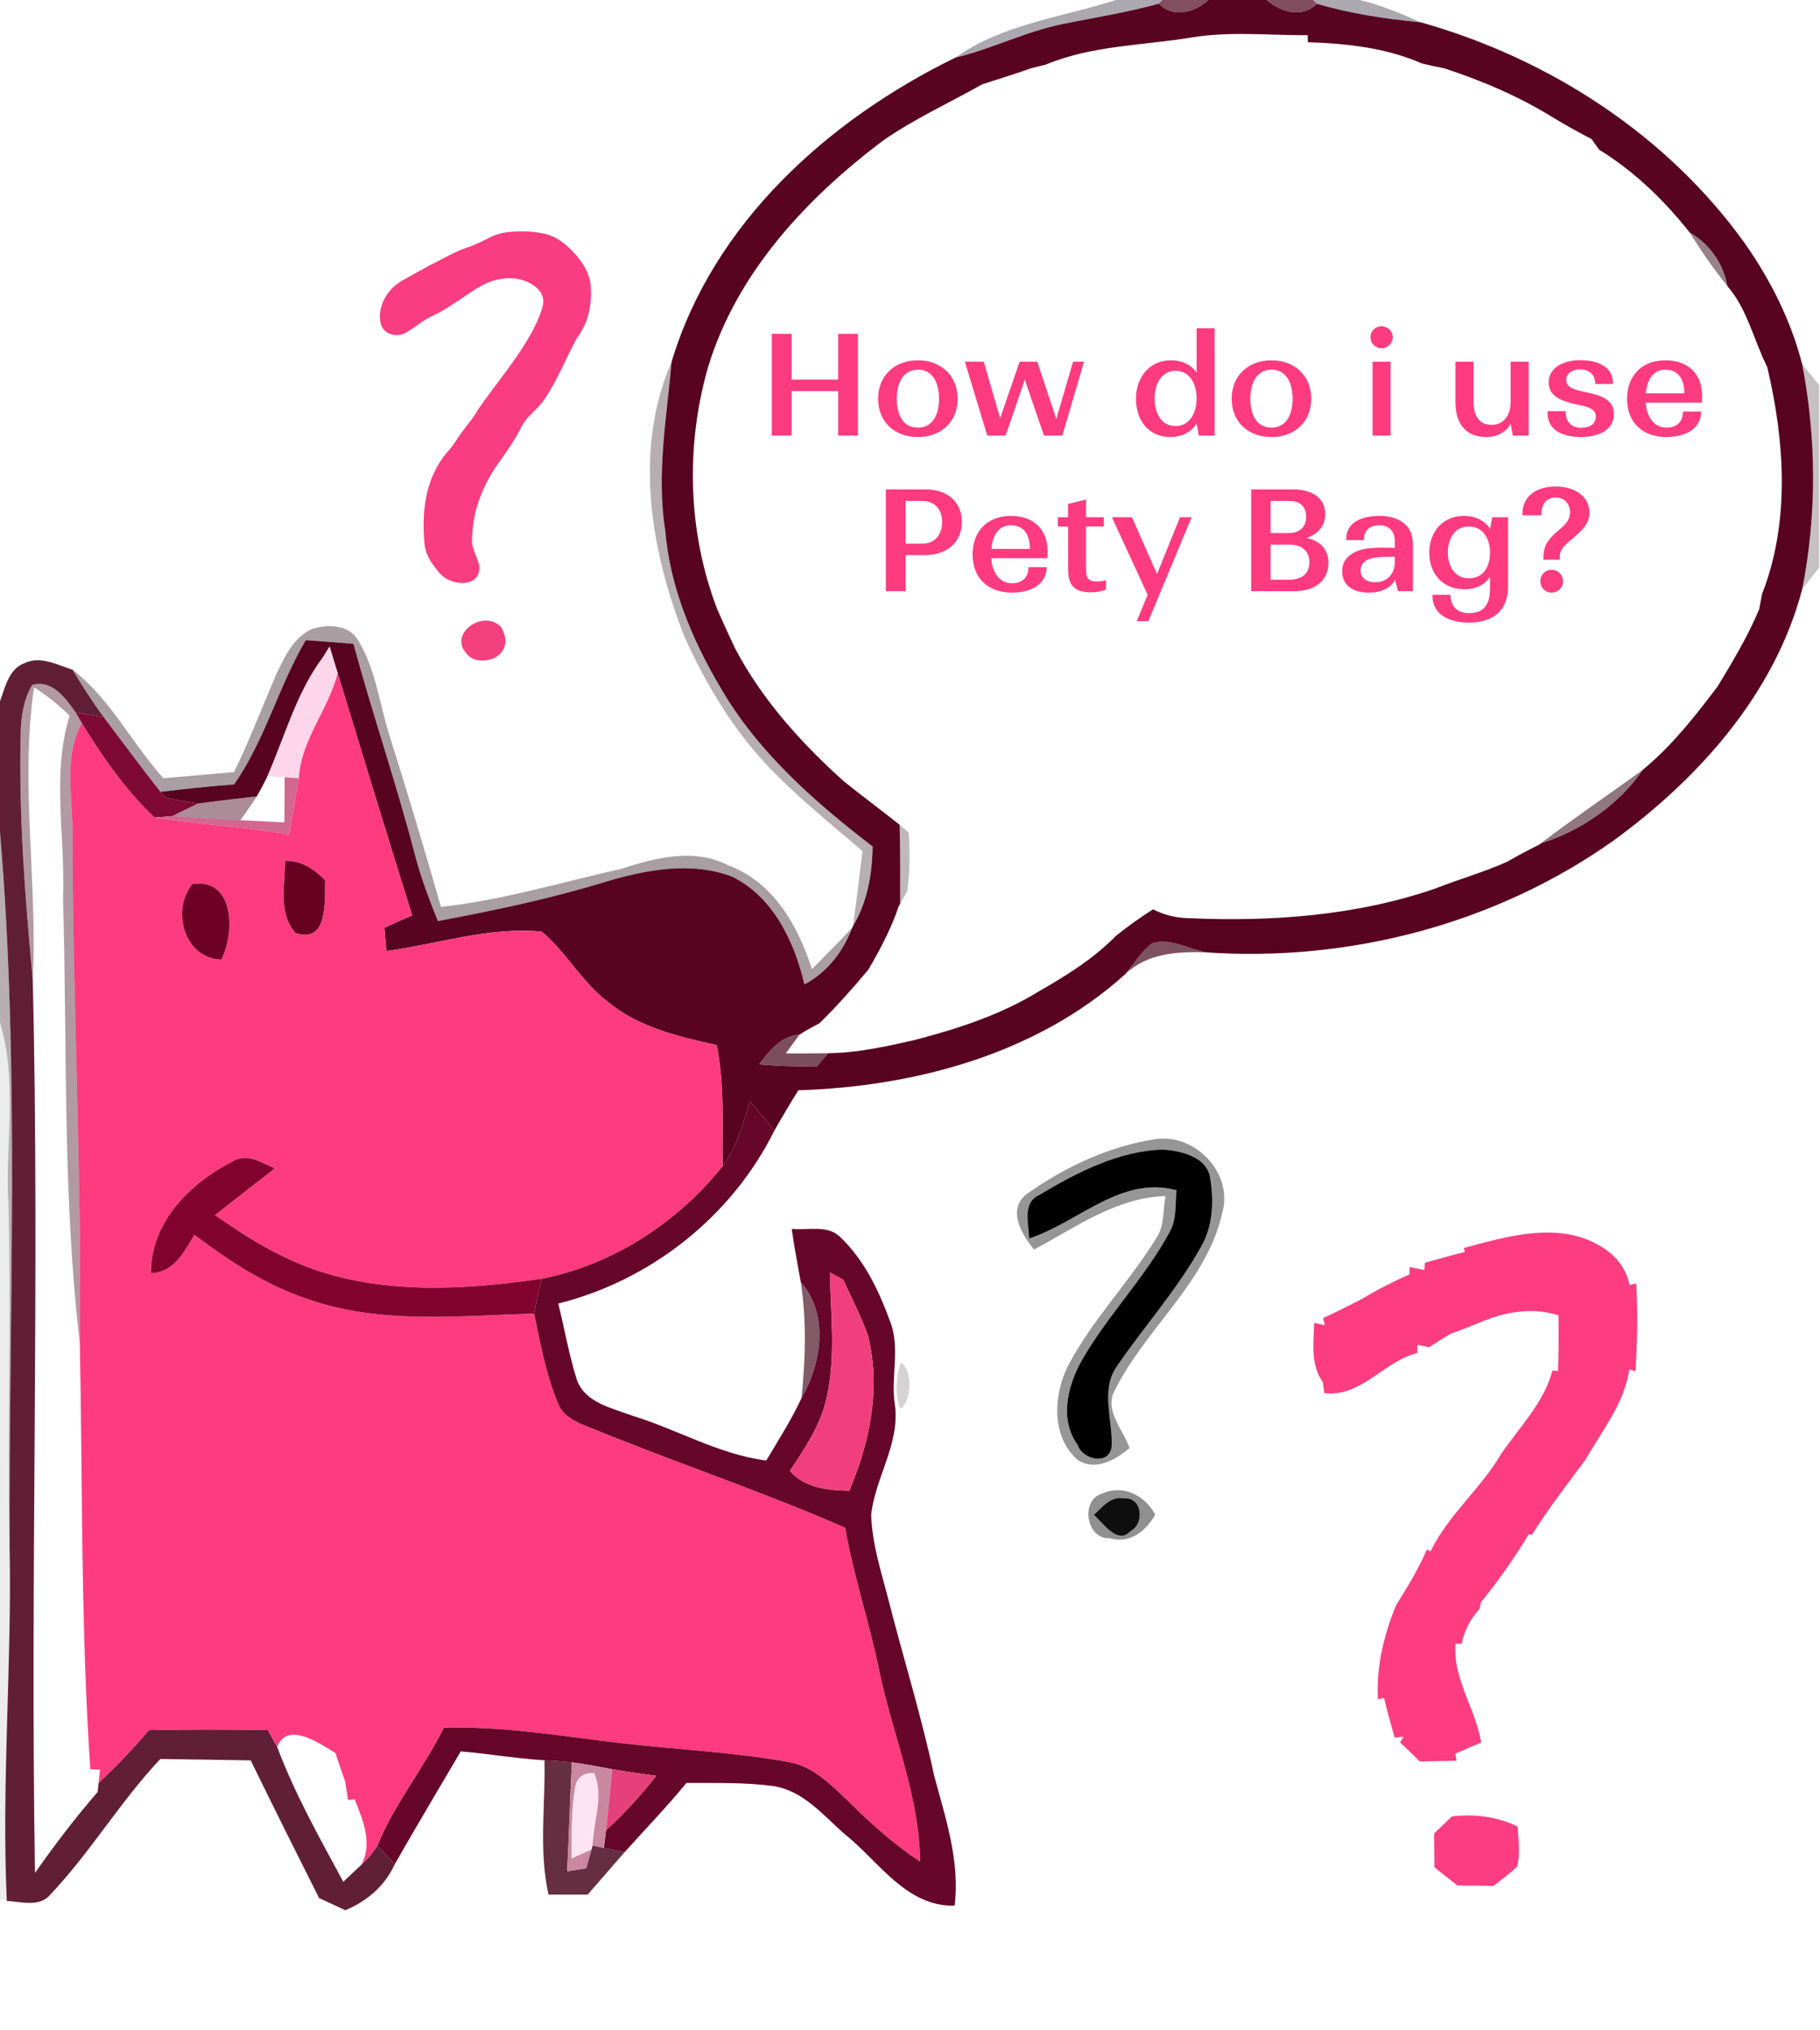 <svg width="234" height="261" viewBox="0 0 234 261" fill="none" xmlns="http://www.w3.org/2000/svg">
<g clip-path="url(#clip0_29_881)">
<path opacity="0.39" d="M143.459 0H149.441L148.98 0.472C144.904 1.616 140.718 2.249 136.572 3.102C131.854 4.056 127.528 6.294 122.85 7.398C128.923 3.072 136.522 2.239 143.459 0Z" fill="#282135"/>
<path opacity="0.78" d="M149.443 0H155.386C153.599 1.596 150.869 2.409 148.981 0.472L149.443 0Z" fill="#5F1F34"/>
<path d="M155.386 0H162.835C164.662 1.536 167.392 2.419 169.3 0.482C173.646 1.757 178.143 2.439 182.651 2.861C199.134 7.509 214.362 17.326 224.381 31.35C227.663 36.038 230.283 41.248 231.709 46.819C233.546 56.376 233.606 66.153 231.719 75.71C228.215 89.121 218.468 100.023 207.486 108.034C192.358 118.775 173.435 123.714 154.985 122.419C152.736 121.947 150.417 120.542 148.108 121.265C146.733 122.349 145.81 123.865 144.705 125.2C133.362 135.479 117.672 139.685 102.644 140.157C101.59 141.854 100.556 143.58 99.572 145.317C98.518 144.072 97.474 142.817 96.43 141.572C95.517 144.453 94.734 147.465 92.907 149.934C92.817 144.735 93.208 139.484 92.134 134.355C87.225 133.24 82.075 132.076 78.12 128.763C74.787 126.254 72.83 122.399 69.628 119.759C62.872 119.106 56.307 121.365 49.671 122.258C49.611 121.506 49.48 120 49.42 119.247C50.605 118.715 51.799 118.193 52.994 117.671C49.741 107.311 46.589 96.931 43.417 86.552C43.156 85.698 42.634 83.972 42.373 83.118C42.162 83.46 41.741 84.142 41.53 84.484C38.107 89.061 36.651 94.633 34.383 99.792C33.961 100.666 33.509 101.529 33.027 102.372C30.518 102.673 27.998 102.954 25.479 103.296C24.083 103.095 22.678 102.844 21.302 102.533C21.132 102.342 20.8 101.971 20.63 101.79C23.782 101.419 26.934 101.067 30.096 100.836C34.092 95.135 35.798 88.258 39.312 82.295C41.359 82.436 43.407 82.597 45.445 82.767C47.864 91.721 50.896 100.505 53.245 109.49C54.018 112.531 55.122 115.482 56.297 118.404C63.584 117.038 70.862 115.513 77.95 113.324C83.139 111.788 88.901 110.704 94.132 112.692C99.442 115.322 102.132 121.044 103.427 126.545C106.358 124.989 108.406 122.339 109.571 119.257L109.671 119.046C111.528 115.944 112.141 112.381 112.191 108.817C104.652 103.025 97.294 96.55 92.525 88.208C88.912 82.075 86.121 75.339 85.528 68.191C84.384 60.964 85.709 53.706 86.352 46.498C91.722 28.64 106.519 15.379 122.852 7.398C127.529 6.294 131.856 4.056 136.574 3.102C140.72 2.249 144.906 1.616 148.982 0.472C150.869 2.409 153.599 1.596 155.386 0ZM153.318 4.798C147.024 5.852 140.439 5.812 134.466 8.302C133.994 8.422 133.041 8.653 132.559 8.774C130.491 9.516 128.393 10.169 126.295 10.832C122.048 13.231 117.591 15.258 113.566 18.049C103.668 25.498 94.764 35.034 91.06 47.111C88.118 57.3 88.42 68.392 92.214 78.32C92.957 79.996 93.71 81.663 94.493 83.319C97.936 89.884 102.945 95.436 108.416 100.375C110.795 102.302 113.275 104.109 115.664 106.026C115.774 109.409 115.724 112.792 115.734 116.185L115.544 116.516C114.58 119.367 113.174 122.038 111.659 124.628C109.661 127.027 107.593 129.356 105.365 131.534C104.501 132.016 103.608 132.447 102.785 133.01C100.385 133.18 98.93 135.088 97.585 136.834C100.064 137.045 102.544 137.115 105.023 137.115C105.385 136.684 106.107 135.82 106.469 135.389C110.203 135.359 113.867 134.535 117.491 133.722C123.082 132.267 128.604 130.49 133.553 127.448C137.096 125.421 140.61 123.242 143.481 120.301C145.006 119.086 146.593 117.942 148.249 116.898C149.614 117.591 151.06 117.962 152.585 118.022C163.347 118.514 174.339 117.751 184.578 114.208C187.64 113.003 190.822 112.11 193.834 110.754C195.149 109.971 196.514 109.269 197.889 108.586L198.12 108.405C203.27 106.819 208.178 103.416 211.23 98.949C214.954 95.877 217.956 92.063 220.847 88.218C222.794 85.016 224.722 81.803 226.177 78.33C226.268 77.838 226.459 76.855 226.549 76.363C230.173 67.117 229.47 56.727 227.221 47.201C225.485 43.727 224.672 39.762 222.082 36.761C221.57 33.83 219.793 31.36 217.233 29.875C213.971 25.749 210.096 21.994 205.599 19.244C205.348 18.902 204.866 18.21 204.625 17.869C202.989 17.025 201.382 16.132 199.806 15.188C195.41 12.438 190.621 10.4 185.702 8.784C184.719 8.603 183.755 8.392 182.801 8.151C178.214 6.144 173.114 5.581 168.155 5.431L168.135 4.527C163.196 4.547 158.227 4.005 153.318 4.798Z" fill="#580320"/>
<path opacity="0.78" d="M162.834 0H168.827L169.299 0.482C167.391 2.419 164.661 1.536 162.834 0Z" fill="#5E1D33"/>
<path opacity="0.39" d="M168.827 0H174.82C177.53 0.652 180.11 1.727 182.65 2.861C178.143 2.439 173.646 1.757 169.299 0.482L168.827 0Z" fill="#282135"/>
<path d="M63.031 30.5C63.693 30.169 64.405 29.942 65.141 29.862C67.002 29.662 68.426 29.685 70.123 30.079C71.532 30.406 72.696 31.336 73.693 32.384C74.894 33.648 75.876 35.178 75.963 36.919C76.055 38.76 75.836 40.595 74.918 42.262C74.898 42.298 74.881 42.33 74.865 42.358C74.631 42.78 74.389 43.197 74.105 43.587C72.694 46.2 71.71 48.753 70.11 51.171C69.738 51.732 69.292 52.239 68.817 52.715C68.617 52.915 68.392 53.139 68.124 53.407C67.731 53.801 67.392 54.246 67.118 54.73C66.461 56.102 65.289 57.864 64.123 59.482C61.979 62.455 60.655 65.982 60.694 69.647C60.681 70.277 61.142 71.3 61.488 72.224C61.829 73.136 61.567 74.237 60.694 74.666C60.169 74.909 59.586 74.997 59.014 74.918C58.947 74.908 58.88 74.899 58.811 74.89C57.778 74.746 56.853 74.178 56.233 73.339C56.06 73.105 55.885 72.871 55.709 72.639C55.09 71.824 54.664 70.87 54.572 69.851C54.192 65.628 54.718 61.279 57.632 57.972C58.031 57.5 57.567 58.047 58.031 57.5C58.367 57.059 58.662 56.589 58.972 56.13C59.753 54.969 60.776 53.878 61.437 52.682C63.842 49.175 66.699 45.976 68.641 42.193C69.135 41.231 69.555 40.233 69.819 39.16C70.192 37.122 67.695 35.781 65.623 35.766C64.53 35.758 63.481 35.99 62.531 36.42C61.109 37.064 59.874 38.059 58.554 38.893C57.554 39.525 56.574 40.211 55.504 40.656C54.439 41.156 53.459 41.97 52.428 42.635C51.044 43.526 49.176 43.023 48.904 41.399C48.549 39.276 49.839 37.11 51.719 36.061C52.877 35.416 54.042 34.783 55.193 34.131C56.869 33.328 58.458 32.333 60.222 31.762C61.031 31.5 62.031 31 63.031 30.5Z" fill="#FA3D80"/>
<path opacity="0.53" d="M217.232 29.874C219.792 31.36 221.569 33.829 222.081 36.761C220.314 34.572 218.718 32.253 217.232 29.874Z" fill="#3C1421"/>
<path opacity="0.35" d="M87.997 81.843C83.641 70.721 81.432 57.821 86.351 46.498C85.709 53.706 84.383 60.963 85.528 68.191C86.12 75.338 88.911 82.074 92.525 88.208C97.293 96.55 104.651 103.025 112.19 108.817C112.14 112.38 111.527 115.944 109.67 119.046C110.122 115.834 110.483 112.621 110.895 109.409C107.03 106.096 103.055 102.904 99.491 99.27C94.542 94.301 90.868 88.198 87.997 81.843Z" fill="#331922"/>
<path opacity="0.35" d="M0 106.979C2.59 137.567 1.114 168.294 1.235 198.952C0.924 184.155 1.466 169.358 1.084 154.572C0.673 146.862 2.279 138.982 0 131.453V106.979Z" fill="#331922"/>
<path opacity="0.25" d="M231.707 46.819C232.45 47.703 233.183 48.606 233.895 49.52V72.949C233.183 73.883 232.46 74.806 231.717 75.71C233.604 66.153 233.544 56.376 231.707 46.819Z" fill="#1C060D"/>
<path d="M59.349 82.86C58.999 81.102 61.134 79.514 62.903 79.807C63.579 79.919 64.272 80.274 64.579 80.887C64.728 81.184 64.842 81.493 64.922 81.807C65.245 83.074 64.435 84.36 63.181 84.73C62.049 85.063 60.816 85.001 60.056 84.104C59.881 83.897 59.71 83.681 59.571 83.449C59.46 83.264 59.39 83.067 59.349 82.86Z" fill="#F5407E"/>
<path opacity="0.08" d="M0 131.454C2.279 138.983 0.673 146.863 1.084 154.573C1.466 169.359 0.924 184.156 1.235 198.953C1.536 214.091 0.171 229.219 0.873 244.367L0 244.045V131.454Z" fill="#150D10"/>
<path opacity="0.41" d="M35.496 86.723C36.59 84.474 37.755 81.834 40.224 80.81C42.172 80.238 44.902 80.298 46.037 82.296C48.285 85.98 48.777 90.377 50.042 94.432C52.361 101.79 54.579 109.169 56.697 116.587C64.588 115.714 72.197 113.415 79.916 111.678C84.353 110.233 89.332 108.968 93.729 111.287C99.481 113.425 102.603 119.056 104.4 124.578C106.127 122.811 107.894 121.074 109.57 119.257C108.406 122.339 106.358 124.989 103.426 126.545C102.131 121.044 99.441 115.322 94.131 112.692C88.901 110.705 83.139 111.789 77.949 113.325C70.862 115.513 63.584 117.039 56.296 118.404C55.121 115.483 54.017 112.531 53.244 109.49C50.895 100.505 47.864 91.722 45.444 82.767C43.407 82.597 41.359 82.436 39.311 82.296C35.797 88.258 34.091 95.135 30.096 100.837C26.933 101.068 23.781 101.419 20.629 101.79C18.16 98.638 15.761 95.416 13.351 92.214C11.906 90.256 10.581 88.198 9.336 86.1C14.205 89.845 16.945 95.546 21.011 100.044C24.042 99.773 27.064 99.512 30.096 99.251C32.083 95.155 33.719 90.909 35.496 86.723Z" fill="#2E121C"/>
<path d="M41.529 84.484C41.74 84.142 42.162 83.46 42.373 83.118C42.633 83.972 43.156 85.698 43.416 86.552C42.222 91.23 38.718 95.054 38.417 100.033C37.966 100.013 37.052 99.953 36.6 99.923C36.048 99.893 34.944 99.822 34.382 99.792C36.651 94.632 38.106 89.061 41.529 84.484Z" fill="#FED6EC"/>
<path opacity="0.93" d="M3.172 85.237C5.21 84.283 7.388 85.468 9.336 86.1C10.581 88.198 11.906 90.256 13.351 92.213C12.146 92.013 10.942 91.812 9.737 91.601C8.462 89.794 6.686 87.295 4.136 88.058C3.032 89.925 2.7 92.113 2.66 94.241C2.399 104.842 3.222 115.432 4.216 125.973C5.12 164.229 3.875 202.516 4.497 240.773C7.017 237.169 9.687 233.675 12.558 230.353C12.588 230.062 12.649 229.479 12.679 229.198C14.967 227.06 17.116 224.781 19.143 222.402C24.243 222.292 29.342 222.312 34.432 222.382C34.834 223.105 35.235 223.828 35.636 224.561C37.895 230.604 41.087 236.245 44.139 241.907C44.721 241.355 45.906 240.241 46.498 239.678C47.281 238.956 47.974 238.143 48.536 237.239C49.088 237.841 50.192 239.056 50.744 239.658C49.5 242.429 47.171 244.407 44.4 245.561C43.276 245.029 42.151 244.507 41.027 243.995C38.066 238.112 35.125 232.22 32.233 226.297C28.369 226.217 24.494 226.187 20.619 226.116C15.479 231.557 11.645 238.082 6.505 243.513C5.13 245.22 2.74 244.467 0.873 244.366C0.171 229.218 1.536 214.09 1.235 198.952C1.114 168.295 2.59 137.567 0 106.98V90.135C0.683 88.329 1.114 86 3.172 85.237Z" fill="#560F27"/>
<path d="M43.417 86.551C46.589 96.931 49.741 107.311 52.994 117.671C51.799 118.193 50.605 118.715 49.42 119.247C49.48 120 49.611 121.505 49.671 122.258C56.306 121.365 62.871 119.106 69.627 119.759C72.83 122.399 74.787 126.254 78.12 128.763C82.075 132.076 87.225 133.24 92.134 134.355C93.208 139.484 92.816 144.734 92.907 149.934C87.044 157.212 78.873 162.553 69.657 164.39C58.545 165.996 46.449 166.628 36.149 161.388C33.127 159.973 30.397 158.045 27.627 156.218C30.186 154.191 32.776 152.213 35.336 150.195C33.66 149.503 31.792 148.178 29.976 149.272C24.464 152.052 19.385 157.082 19.405 163.677C22.407 163.556 23.651 160.946 24.986 158.738C29.403 162.031 34.041 165.143 39.301 166.899C48.717 170.312 58.896 169.128 68.684 168.867C69.487 172.782 70.22 176.787 71.786 180.481C72.257 181.736 73.442 182.449 74.586 182.991C85.85 187.679 97.484 191.493 108.667 196.392C109.781 202.737 111.879 208.85 113.134 215.164C114.861 223.215 118.234 230.985 118.304 239.327C114.891 237.048 111.819 234.308 108.928 231.406C106.76 229.369 104.481 227.04 101.419 226.518C94.453 225.253 87.355 224.932 80.328 224.139C72.589 223.255 64.879 221.88 57.069 222.101C54.489 227.301 50.745 231.848 48.537 237.239C47.974 238.142 47.282 238.955 46.499 239.678C47.914 236.827 46.669 234.026 45.605 231.306L44.742 231.376C44.652 230.784 44.471 229.6 44.381 229.007C43.939 227.803 43.527 226.588 43.136 225.363C41.068 224.098 36.932 221.207 35.637 224.56C35.236 223.827 34.834 223.105 34.432 222.382C29.343 222.312 24.244 222.292 19.144 222.402C17.116 224.781 14.968 227.06 12.679 229.198L12.86 227.491L11.615 227.431C10.37 209.191 10.631 190.881 10.26 172.601C10.531 150.868 9.356 129.135 9.316 107.391C9.407 102.563 8.092 97.433 10.521 92.956C13.181 97.293 16.152 101.589 19.877 105.082C25.619 106.016 31.451 106.257 37.183 107.281C37.625 104.872 38.026 102.452 38.418 100.033C38.719 95.054 42.222 91.229 43.417 86.551ZM36.651 110.664C36.671 113.746 35.748 117.339 37.966 119.919C42.252 121.355 41.7 115.803 41.811 113.173C40.395 111.738 38.759 110.604 36.651 110.664ZM28.46 123.352C30.206 119.909 30.186 112.822 24.725 113.655C22.015 116.938 23.621 123.212 28.46 123.352Z" fill="#FF3B7F"/>
<path opacity="0.46" d="M2.66 94.241C2.7 92.113 3.032 89.924 4.136 88.057C6.686 87.294 8.462 89.794 9.737 91.601C9.928 91.942 10.33 92.615 10.52 92.956C8.091 97.433 9.406 102.563 9.316 107.391C9.356 129.134 10.53 150.868 10.259 172.601C8.021 153.638 8.663 134.455 8.101 115.392C8.422 107.602 6.605 99.601 8.954 91.992C7.559 90.637 6.033 89.402 4.377 88.358C2.56 100.836 4.849 113.424 4.216 125.972C3.222 115.432 2.399 104.841 2.66 94.241Z" fill="#562435"/>
<path d="M9.737 91.601C10.942 91.812 12.146 92.012 13.351 92.213C15.76 95.415 18.16 98.638 20.629 101.79C20.8 101.971 21.131 102.342 21.302 102.533C22.677 102.844 24.082 103.095 25.478 103.296C24.373 103.828 23.259 104.36 22.165 104.912C21.593 104.952 20.448 105.042 19.876 105.083C16.152 101.589 13.181 97.293 10.52 92.956C10.33 92.615 9.928 91.942 9.737 91.601Z" fill="#7E0A34"/>
<path opacity="0.57" d="M198.119 108.405C202.406 105.133 206.873 102.121 211.229 98.949C208.178 103.416 203.269 106.819 198.119 108.405Z" fill="#3C1120"/>
<path opacity="0.81" d="M36.601 99.922C37.053 99.953 37.966 100.013 38.418 100.033C38.026 102.452 37.625 104.871 37.183 107.281C31.451 106.257 25.619 106.016 19.877 105.082C20.449 105.042 21.593 104.952 22.166 104.912C25.077 105.042 27.988 105.293 30.909 105.434C32.786 105.524 34.674 105.624 36.561 105.725C36.581 103.787 36.601 101.86 36.601 99.922Z" fill="#C74674"/>
<path opacity="0.51" d="M25.478 103.296C27.997 102.955 30.517 102.674 33.027 102.373C32.354 103.417 31.621 104.421 30.909 105.435C27.987 105.294 25.076 105.043 22.165 104.913C23.259 104.36 24.373 103.828 25.478 103.296Z" fill="#582034"/>
<path opacity="0.29" d="M115.664 106.027C115.955 106.278 116.537 106.76 116.829 107.011C117.009 109.52 116.979 112.05 116.658 114.539C116.427 114.951 115.965 115.774 115.734 116.186C115.724 112.793 115.774 109.41 115.664 106.027Z" fill="#241016"/>
<path d="M36.65 110.664C38.758 110.604 40.395 111.738 41.81 113.174C41.7 115.804 42.252 121.355 37.965 119.92C35.747 117.34 36.67 113.746 36.65 110.664Z" fill="#670021"/>
<path d="M28.459 123.352C23.621 123.212 22.015 116.938 24.725 113.655C30.186 112.822 30.206 119.909 28.459 123.352Z" fill="#6D0024"/>
<path opacity="0.73" d="M148.108 121.264C150.417 120.542 152.736 121.947 154.984 122.419C151.351 122.308 147.486 122.539 144.705 125.199C145.809 123.864 146.733 122.348 148.108 121.264Z" fill="#4D1125"/>
<path opacity="0.76" d="M97.584 136.835C98.929 135.088 100.385 133.181 102.784 133.01C102.342 133.612 101.469 134.817 101.027 135.419C102.834 135.419 104.651 135.429 106.468 135.389C106.107 135.821 105.384 136.684 105.022 137.116C102.543 137.116 100.063 137.045 97.584 136.835Z" fill="#53152A"/>
<path d="M96.43 141.572C97.474 142.817 98.518 144.072 99.572 145.317C94.111 156.349 83.701 164.591 71.775 167.572C72.588 170.825 73.15 174.157 74.164 177.36C75.218 180.341 78.682 180.994 81.292 181.987C87.094 183.754 92.434 186.976 98.518 187.749C100.094 185.109 101.76 182.509 103.055 179.719C105.635 175.262 106.609 168.957 102.955 164.801C102.543 162.523 102.111 160.254 101.79 157.965C103.818 158.206 106.328 157.403 107.984 158.979C111.066 161.9 112.963 165.815 114.398 169.76C115.834 173.264 114.459 177.048 115.071 180.682C115.693 185.621 112.551 189.908 112.009 194.686C112.1 198.481 113.334 202.124 114.258 205.778C116.185 213.287 118.494 220.696 120.11 228.285C121.576 233.736 123.433 239.247 122.74 244.979C116.436 245.109 112.933 239.176 108.496 235.683C105.785 233.284 103.236 230.182 99.441 229.6C95.737 229.098 91.983 229.218 88.258 229.198C85.729 232.28 82.958 235.141 80.298 238.112C79.635 237.972 78.31 237.691 77.648 237.55C77.718 236.978 77.859 235.854 77.919 235.282C80.268 233.143 82.416 230.784 84.373 228.285C82.486 228.014 80.589 227.763 78.712 227.431C76.985 227.11 75.269 226.769 73.532 226.548C72.357 226.438 71.183 226.347 70.008 226.287C66.405 226.066 62.841 225.444 59.237 225.143C56.406 229.981 53.515 234.78 50.745 239.658C50.193 239.056 49.088 237.841 48.536 237.239C50.745 231.848 54.489 227.301 57.069 222.101C64.879 221.88 72.588 223.255 80.328 224.139C87.355 224.932 94.452 225.253 101.419 226.518C104.48 227.04 106.759 229.369 108.928 231.407C111.819 234.308 114.89 237.048 118.303 239.327C118.233 230.985 114.86 223.215 113.134 215.164C111.879 208.85 109.781 202.737 108.667 196.393C97.484 191.494 85.849 187.679 74.586 182.991C73.442 182.449 72.257 181.736 71.785 180.482C70.219 176.787 69.486 172.782 68.683 168.867C68.944 167.351 69.296 165.866 69.657 164.39C78.872 162.553 87.044 157.212 92.906 149.935C94.733 147.465 95.516 144.454 96.43 141.572ZM106.689 163.577C106.809 168.957 107.482 174.428 106.267 179.739C105.504 183.202 103.487 186.183 101.549 189.095C103.517 191.303 106.418 191.564 109.189 191.644C111.859 185.38 113.284 178.384 111.588 171.658C110.704 169.198 109.49 166.879 108.416 164.51C107.984 164.279 107.121 163.808 106.689 163.577Z" fill="#660628"/>
<path opacity="0.44" d="M132.046 153.468C136.915 150.015 142.607 147.345 148.529 146.441C153.559 145.678 158.477 150.647 157.203 155.687C155.265 164.771 147.315 170.694 143.319 178.745C141.924 181.335 144.434 183.794 145.237 186.153C143.44 187.639 140.85 189.175 138.571 187.679C135.148 184.718 135.429 179.397 137.286 175.643C140.438 169.6 145.327 164.691 148.841 158.879C149.724 157.333 149.523 155.446 149.854 153.759C143.5 153.93 138.34 157.785 132.94 160.626C131.354 158.668 129.416 155.466 132.046 153.468ZM133.642 153.599C131.364 154.623 132.297 157.313 132.307 159.21C138.652 157.162 144.092 151.079 151.26 153.006C151.089 154.833 151.32 156.811 150.336 158.457C147.134 164.37 142.285 169.208 138.983 175.061C137.236 178.293 136.212 182.529 138.561 185.752C139.113 187.549 142.446 188.472 142.908 186.103C143.159 182.64 141.422 178.785 143.58 175.673C147.084 170.533 151.29 165.856 154.342 160.415C155.918 157.785 156.098 154.552 155.617 151.591C155.315 148.74 151.922 147.947 149.553 147.776C143.801 147.937 138.481 150.718 133.642 153.599Z" fill="#101010"/>
<path d="M133.642 153.599C138.481 150.718 143.801 147.937 149.553 147.776C151.922 147.947 155.315 148.74 155.616 151.591C156.098 154.552 155.918 157.785 154.342 160.415C151.29 165.856 147.084 170.534 143.58 175.673C141.422 178.785 143.159 182.64 142.908 186.103C142.446 188.472 139.113 187.549 138.561 185.752C136.212 182.53 137.236 178.293 138.983 175.061C142.285 169.209 147.134 164.37 150.336 158.457C151.32 156.811 151.089 154.833 151.26 153.006C144.092 151.079 138.651 157.162 132.307 159.21C132.297 157.313 131.363 154.623 133.642 153.599Z" fill="#010001"/>
<path d="M29.975 149.272C31.792 148.177 33.659 149.502 35.335 150.195C32.776 152.213 30.186 154.19 27.626 156.218C30.396 158.045 33.127 159.973 36.148 161.388C46.448 166.628 58.544 165.996 69.657 164.39C69.296 165.865 68.944 167.351 68.683 168.867C58.896 169.128 48.717 170.312 39.301 166.899C34.04 165.142 29.403 162.03 24.986 158.738C23.651 160.946 22.406 163.556 19.404 163.677C19.384 157.082 24.464 152.052 29.975 149.272Z" fill="#81022C"/>
<path d="M188.211 160.425C193.933 158.889 200.609 156.902 206.04 160.355C207.806 161.479 209.091 163.095 209.513 165.183L210.376 164.993C210.587 168.757 210.507 172.522 210.276 176.286L209.493 176.025C208.84 180.402 206.009 183.855 203.891 187.579C201.522 190.771 199.083 193.914 196.975 197.286L196.533 197.246C194.716 200.298 192.638 203.199 190.41 205.97C190.37 206.191 190.279 206.612 190.229 206.823C189.055 208.088 188.282 209.604 187.93 211.29L187.127 211.31C186.796 215.888 189.717 219.652 190.44 223.999C189.316 224.471 188.201 224.952 187.097 225.434L187.278 226.348C185.702 226.358 184.126 226.398 182.55 226.438C181.716 225.605 180.863 224.792 180.01 223.989L180.452 223.246L179.307 223.366C178.835 221.67 178.344 219.973 177.952 218.267L177.159 218.438C176.938 214.261 177.922 210.166 179.498 206.341C180.943 204.032 182.389 201.703 183.453 199.184L183.935 199.425C186.204 194.707 190.4 191.374 193.01 186.887C195.379 183.443 198.491 180.331 199.605 176.176L200.318 176.256C200.398 173.867 200.428 171.478 200.378 169.088C197.196 168.064 193.883 168.556 190.831 169.771C189.406 170.353 187.97 170.946 186.515 171.447C185.581 172.01 184.658 172.592 183.744 173.184C183.363 173.104 182.61 172.963 182.228 172.883V173.927C177.892 175.011 175.031 179.629 170.273 179.097C170.222 178.735 170.122 178.023 170.072 177.661C168.476 175.423 168.897 172.642 168.968 170.072L170.343 170.353L170.112 169.44C171.829 168.657 173.505 167.814 175.171 166.94C177.119 165.766 179.157 164.732 181.235 163.818L181.225 162.885C181.706 162.985 182.65 163.176 183.122 163.266L183.212 162.322C184.919 161.851 186.615 161.359 188.332 160.937L188.211 160.425Z" fill="#FD3D7F"/>
<path d="M106.689 163.576C107.12 163.807 107.983 164.279 108.415 164.51C109.489 166.879 110.704 169.198 111.587 171.657C113.284 178.383 111.858 185.38 109.188 191.644C106.417 191.563 103.516 191.302 101.549 189.094C103.486 186.183 105.504 183.201 106.267 179.738C107.482 174.428 106.809 168.957 106.689 163.576Z" fill="#F13F7E"/>
<path opacity="0.72" d="M102.954 164.801C106.608 168.957 105.634 175.262 103.054 179.719C103.556 174.76 103.717 169.75 102.954 164.801Z" fill="#531C2D"/>
<path opacity="0.2" d="M115.804 175.171C117.39 176.064 117.21 180.17 115.754 181.124C115.031 179.317 115.192 176.988 115.804 175.171Z" fill="#282023"/>
<path opacity="0.46" d="M141.733 191.985C144.443 190.791 147.194 192.236 148.519 194.696C147.324 196.864 145.256 198.49 142.646 197.737C139.605 197.868 138.882 192.768 141.733 191.985ZM140.638 194.736C141.823 195.77 143.7 198.671 145.377 196.804C147.184 195.87 146.872 192.437 144.543 192.618C142.807 192.276 141.773 193.712 140.638 194.736Z" fill="#0F0F0F"/>
<path opacity="0.95" d="M140.639 194.736C141.773 193.712 142.807 192.276 144.544 192.618C146.873 192.437 147.184 195.87 145.377 196.804C143.7 198.671 141.823 195.77 140.639 194.736Z" fill="#040404"/>
<path opacity="0.88" d="M70.009 226.286C71.183 226.346 72.358 226.437 73.532 226.547C73.291 231.215 73.161 235.883 72.92 240.551C73.743 240.42 74.556 240.29 75.379 240.159C75.54 239.557 75.871 238.342 76.042 237.74L76.172 237.228L77.648 237.549C78.311 237.69 79.636 237.971 80.298 238.112C78.712 239.918 77.146 241.735 75.56 243.552C73.884 243.552 72.197 243.552 70.521 243.552C69.256 237.861 70.129 232.038 70.009 226.286Z" fill="#511428"/>
<path d="M73.531 226.548C75.268 226.768 76.984 227.11 78.711 227.431C78.46 230.051 78.209 232.671 77.918 235.281C77.858 235.853 77.717 236.978 77.647 237.55L76.171 237.228C76.282 234.177 77.657 230.844 76.382 227.943C74.957 227.883 74.144 228.515 73.943 229.85C73.441 232.832 73.531 235.873 73.481 238.895C74.124 238.604 75.398 238.022 76.041 237.74C75.87 238.343 75.539 239.557 75.378 240.16C74.555 240.29 73.742 240.421 72.919 240.551C73.16 235.883 73.29 231.215 73.531 226.548Z" fill="#C9889F"/>
<path d="M73.943 229.851C74.144 228.516 74.957 227.883 76.383 227.943C77.657 230.845 76.282 234.177 76.172 237.229L76.041 237.741C75.399 238.022 74.124 238.604 73.481 238.895C73.532 235.874 73.441 232.832 73.943 229.851Z" fill="#FEE3F3"/>
<path d="M78.712 227.431C80.589 227.763 82.486 228.014 84.374 228.285C82.416 230.784 80.268 233.143 77.919 235.281C78.21 232.671 78.461 230.051 78.712 227.431Z" fill="#E54079"/>
<path d="M184.396 235.683C185.159 234.96 185.912 234.237 186.655 233.514C189.576 233.133 192.477 233.535 195.128 234.799C195.198 236.506 195.499 238.253 195.057 239.939C194.124 240.863 193.05 241.626 192.016 242.429C190.47 242.399 188.924 242.388 187.378 242.378C186.394 241.595 185.41 240.822 184.427 240.05C184.407 238.584 184.407 237.128 184.396 235.683Z" fill="#FC3D81"/>
<path d="M107.766 56V50.276H101.772V56H99.234V42.914H101.772V48.8H107.766V42.914H110.304V56H107.766ZM123.126 51.248C123.126 54.272 120.966 56.18 118.014 56.18C115.062 56.18 112.902 54.29 112.902 51.248C112.902 48.26 115.062 46.316 118.014 46.316C120.948 46.316 123.126 48.26 123.126 51.248ZM115.296 51.248C115.296 53.246 116.052 54.974 118.014 54.974C119.958 54.974 120.732 53.246 120.732 51.248C120.732 49.286 119.958 47.522 118.014 47.522C116.088 47.522 115.296 49.304 115.296 51.248ZM126.484 46.496L128.59 53.768L131.092 46.496H133.36L135.808 53.858L137.968 46.496H139.372L136.582 56H134.224L131.758 48.8L129.292 56H126.934L124.054 46.496H126.484ZM154.137 56L153.849 54.434C153.291 55.388 152.103 56.18 150.501 56.18C147.693 56.18 146.055 54.092 146.055 51.248C146.055 48.512 147.801 46.316 150.519 46.316C152.067 46.316 153.237 46.982 153.849 47.9V42.194H156.171V56H154.137ZM148.449 51.212C148.449 53.084 149.295 54.776 151.149 54.776C152.967 54.776 153.849 53.048 153.849 51.212C153.849 49.376 152.967 47.666 151.149 47.666C149.313 47.666 148.449 49.376 148.449 51.212ZM168.584 51.248C168.584 54.272 166.424 56.18 163.472 56.18C160.52 56.18 158.36 54.29 158.36 51.248C158.36 48.26 160.52 46.316 163.472 46.316C166.406 46.316 168.584 48.26 168.584 51.248ZM160.754 51.248C160.754 53.246 161.51 54.974 163.472 54.974C165.416 54.974 166.19 53.246 166.19 51.248C166.19 49.286 165.416 47.522 163.472 47.522C161.546 47.522 160.754 49.304 160.754 51.248ZM179.063 43.346C179.063 44.138 178.415 44.768 177.623 44.768C176.831 44.768 176.201 44.138 176.201 43.346C176.201 42.572 176.831 41.942 177.623 41.942C178.415 41.942 179.063 42.572 179.063 43.346ZM176.471 56V46.496H178.793V56H176.471ZM194.509 56L194.221 54.452C193.843 55.37 192.601 56.18 191.125 56.18C188.407 56.18 187.129 54.416 187.129 51.68V46.496H189.451V51.554C189.451 53.372 190.081 54.614 191.791 54.614C193.411 54.614 194.221 53.282 194.221 51.662V46.496H196.543V56H194.509ZM203.289 54.992C204.315 54.992 205.179 54.578 205.179 53.516C205.179 52.418 203.739 52.202 202.605 51.968C200.715 51.554 199.113 50.924 199.113 49.16C199.113 47.198 201.147 46.298 203.145 46.298C205.377 46.298 207.375 47.126 207.375 49.178V49.358H205.107C205.107 48.152 204.333 47.486 203.109 47.486C202.209 47.486 201.381 47.954 201.381 48.854C201.381 49.79 202.317 50.078 203.721 50.384C205.197 50.708 207.501 51.068 207.501 53.21C207.501 55.352 205.413 56.18 203.271 56.18C200.967 56.18 198.969 55.334 198.969 53.084V52.85H201.291C201.291 54.164 201.957 54.992 203.289 54.992ZM218.717 52.904C218.717 55.208 216.557 56.18 214.253 56.18C211.193 56.18 209.195 54.326 209.195 51.266C209.195 48.278 211.121 46.316 214.109 46.316C217.007 46.316 218.843 48.026 218.843 50.924C218.843 51.194 218.825 51.446 218.807 51.752H211.589C211.715 53.462 212.543 54.974 214.253 54.974C215.585 54.974 216.377 54.236 216.377 52.904H218.717ZM214.109 47.522C212.471 47.522 211.751 48.926 211.607 50.564H216.557C216.557 48.818 215.855 47.522 214.109 47.522ZM113.895 76V62.914H119.025C121.905 62.914 123.669 64.624 123.669 67.072C123.669 69.718 121.761 71.356 118.881 71.356H116.433V76H113.895ZM118.557 64.39H116.433V69.88H118.593C120.231 69.88 121.131 68.71 121.131 67.072C121.131 65.488 120.159 64.39 118.557 64.39ZM134.571 72.904C134.571 75.208 132.411 76.18 130.107 76.18C127.047 76.18 125.049 74.326 125.049 71.266C125.049 68.278 126.975 66.316 129.963 66.316C132.861 66.316 134.697 68.026 134.697 70.924C134.697 71.194 134.679 71.446 134.661 71.752H127.443C127.569 73.462 128.397 74.974 130.107 74.974C131.439 74.974 132.231 74.236 132.231 72.904H134.571ZM129.963 67.522C128.325 67.522 127.605 68.926 127.461 70.564H132.411C132.411 68.818 131.709 67.522 129.963 67.522ZM142.205 75.784C141.737 76 140.981 76.144 140.279 76.144C138.173 76.144 137.327 75.28 137.327 73.192V67.684H136.013V66.496H137.327V64.786L139.631 64.21V66.496H141.917V67.684H139.631V72.85C139.631 74.02 139.667 74.668 140.819 74.74C141.197 74.758 141.755 74.722 142.205 74.596V75.784ZM153.206 66.496L147.644 79.852H146.15L147.554 76.468L142.964 66.496H145.538L148.76 73.786L151.712 66.496H153.206ZM170.799 72.328C170.799 74.848 168.819 76 166.407 76H160.863V62.914H166.245C168.639 62.914 170.403 63.976 170.385 66.118C170.385 67.594 169.467 68.656 167.991 69.16C169.629 69.484 170.799 70.564 170.799 72.328ZM163.365 64.39V68.53H165.669C167.073 68.53 167.937 67.756 167.937 66.442C167.937 65.146 167.145 64.39 165.795 64.39H163.365ZM163.365 74.524H165.741C167.253 74.524 168.351 73.858 168.351 72.256C168.351 70.78 167.289 70.006 165.777 70.006H163.365V74.524ZM179.747 76L179.351 74.542C178.883 75.514 177.695 76.18 175.985 76.18C174.005 76.18 172.565 75.298 172.565 73.426C172.565 72.382 173.069 71.644 173.897 71.14C174.833 70.564 175.985 70.402 177.821 70.402C178.343 70.402 178.883 70.42 179.333 70.438V69.61C179.333 68.314 178.631 67.522 177.353 67.522C176.093 67.522 175.355 68.17 175.355 69.43H173.087V69.232C173.087 67.45 174.653 66.316 177.353 66.316C179.765 66.316 181.655 67.45 181.655 69.862V76H179.747ZM174.941 73.3C174.941 74.272 175.625 74.848 176.813 74.848C178.361 74.848 179.333 73.768 179.333 72.22V71.572H178.577C177.299 71.572 176.111 71.662 175.481 72.166C175.139 72.436 174.941 72.796 174.941 73.3ZM188.854 80.032C186.01 80.032 184.174 78.79 184.174 76.612V76.468H186.496C186.478 77.98 187.396 78.826 188.926 78.826C190.798 78.808 191.572 77.674 191.572 75.64V74.11C191.014 75.082 189.898 75.748 188.278 75.748C185.47 75.748 183.76 73.732 183.76 71.032C183.76 68.44 185.452 66.316 188.206 66.316C189.682 66.316 190.96 66.946 191.572 67.99L191.86 66.496H193.894V75.424C193.894 78.556 191.878 80.032 188.854 80.032ZM188.854 74.344C190.744 74.344 191.572 72.796 191.572 71.014C191.572 69.286 190.708 67.684 188.836 67.684C186.982 67.684 186.154 69.286 186.154 71.014C186.154 72.76 187.018 74.344 188.854 74.344ZM198.17 66.244H195.74V66.028C195.74 63.796 197.558 62.536 200.024 62.536C202.274 62.536 204.362 63.67 204.362 65.92C204.362 67.36 203.264 68.314 202.274 69.16C201.194 70.06 200.546 70.51 200.546 71.662V71.95H198.44V71.662C198.44 70.366 198.872 69.484 200.096 68.422C200.996 67.648 201.86 67.036 201.86 65.83C201.86 64.804 201.158 63.958 200.024 63.958C198.692 63.958 198.17 64.93 198.17 66.244ZM200.96 74.722C200.96 75.532 200.312 76.18 199.484 76.18C198.674 76.18 198.044 75.532 198.044 74.722C198.044 73.894 198.674 73.246 199.484 73.246C200.312 73.246 200.96 73.894 200.96 74.722Z" fill="#FF3B7F"/>
</g>
<defs>
<clipPath id="clip0_29_881">
<rect width="233.896" height="261" fill="white"/>
</clipPath>
</defs>
</svg>
